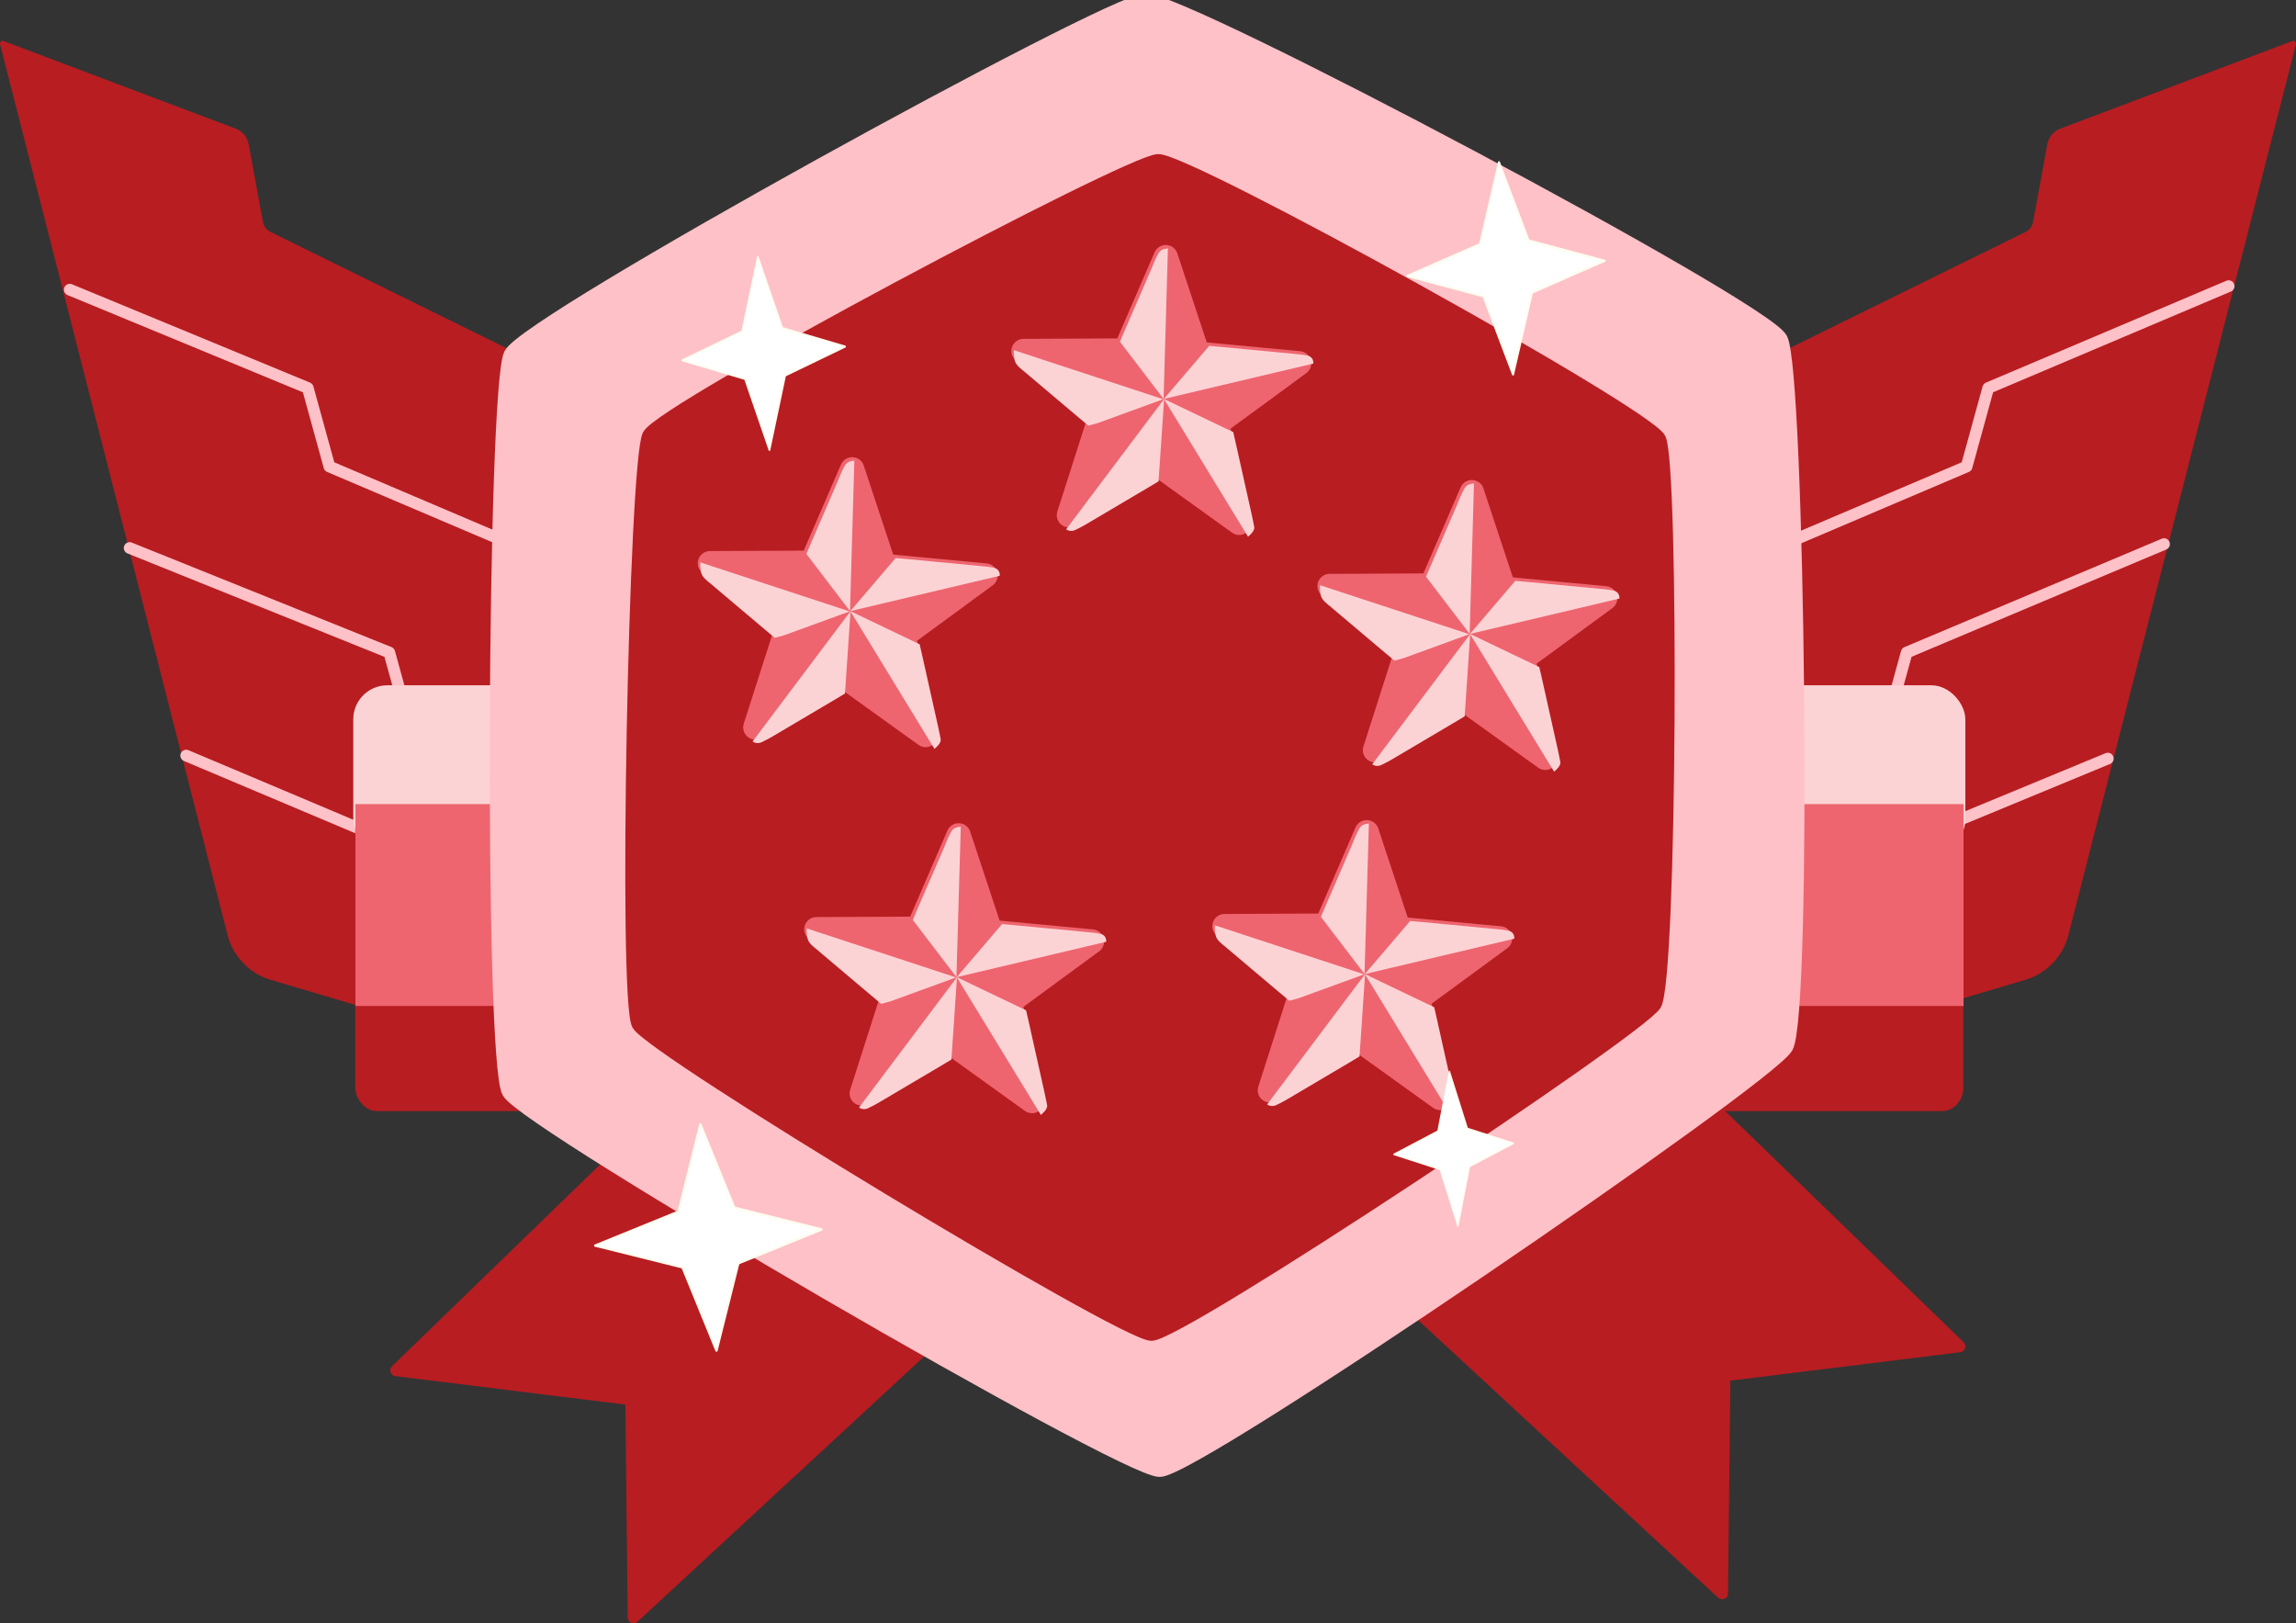 <?xml version="1.0" encoding="UTF-8" standalone="no"?>
<!-- Created with Inkscape (http://www.inkscape.org/) -->

<svg
   width="196.487mm"
   height="138.896mm"
   viewBox="0 0 196.487 138.896"
   version="1.1"
   id="svg1"
   xml:space="preserve"
   xmlns="http://www.w3.org/2000/svg"
   xmlns:svg="http://www.w3.org/2000/svg"><rect x="0" y="0" width="196.487" height="138.896" fill="#333333" stroke="none"/><defs
     id="defs1"><rect
       x="1632"
       y="780"
       width="1684"
       height="364"
       id="rect22" /><rect
       x="1632"
       y="780"
       width="1684"
       height="364"
       id="rect22-2" /><rect
       x="1632"
       y="780"
       width="1684"
       height="364"
       id="rect22-2-3" /></defs><g
     id="layer1"
     transform="translate(-16.383,-119.232)"><g
       id="g69"
       transform="translate(12.181,40.18)"><g
         id="g67"
         transform="translate(-726.057,357.802)"><path
           style="fill:#b81d21;fill-opacity:1;stroke:none;stroke-width:0.5;stroke-linecap:round;stroke-linejoin:round;stroke-dasharray:none;stroke-opacity:1;paint-order:stroke fill markers"
           d="m 875.142,-244.889 28.463,-14.019 a 1.172,1.172 127.108 0 0 0.635,-0.839 l 1.225,-6.649 a 1.79,1.79 129.877 0 1 1.128,-1.351 l 19.839,-7.49 a 0.233,0.233 41.822 0 1 0.308,0.275 l -19.466,76.208 a 5.413,5.413 133.897 0 1 -3.704,3.85 l -24.749,7.347 z"
           id="path64" /><path
           style="fill:none;fill-opacity:1;stroke:#fec1c7;stroke-width:1;stroke-linecap:round;stroke-linejoin:round;stroke-dasharray:none;stroke-opacity:1;paint-order:stroke fill markers"
           d="m 880.501,-231.143 18.055,-7.684 1.852,-6.723 20.575,-8.716"
           id="path65" /><path
           style="fill:none;fill-opacity:1;stroke:#fec1c7;stroke-width:1;stroke-linecap:round;stroke-linejoin:round;stroke-dasharray:none;stroke-opacity:1;paint-order:stroke fill markers"
           d="m 873.523,-208.509 18.055,-7.684 1.852,-6.723 22.025,-9.277"
           id="path65-1" /><path
           style="fill:none;fill-opacity:1;stroke:#fec1c7;stroke-width:1;stroke-linecap:round;stroke-linejoin:round;stroke-dasharray:none;stroke-opacity:1;paint-order:stroke fill markers"
           d="m 869.082,-190.483 18.055,-7.684 1.852,-6.723 21.651,-8.95"
           id="path65-1-2" /></g><g
         id="g68"
         transform="translate(0,-0.529)"><path
           style="fill:#b81d21;fill-opacity:1;stroke:none;stroke-width:0.5;stroke-linecap:round;stroke-linejoin:round;stroke-dasharray:none;stroke-opacity:1;paint-order:stroke fill markers"
           d="m 875.142,-244.889 28.463,-14.019 a 1.172,1.172 127.108 0 0 0.635,-0.839 l 1.225,-6.649 a 1.79,1.79 129.877 0 1 1.128,-1.351 l 19.839,-7.49 a 0.233,0.233 41.822 0 1 0.308,0.275 l -19.466,76.208 a 5.413,5.413 133.897 0 1 -3.704,3.85 l -24.749,7.347 z"
           id="path64-3"
           transform="matrix(-1,0,0,1,930.948,358.331)" /><path
           style="fill:none;fill-opacity:1;stroke:#fec1c7;stroke-width:1;stroke-linecap:round;stroke-linejoin:round;stroke-dasharray:none;stroke-opacity:1;paint-order:stroke fill markers"
           d="m 50.447,127.188 -18.055,-7.684 -1.852,-6.723 -20.37,-8.414"
           id="path65-8" /><path
           style="fill:none;fill-opacity:1;stroke:#fec1c7;stroke-width:1;stroke-linecap:round;stroke-linejoin:round;stroke-dasharray:none;stroke-opacity:1;paint-order:stroke fill markers"
           d="m 57.425,149.822 -18.055,-7.684 -1.852,-6.723 -22.222,-8.943"
           id="path65-1-4" /><path
           style="fill:none;fill-opacity:1;stroke:#fec1c7;stroke-width:1;stroke-linecap:round;stroke-linejoin:round;stroke-dasharray:none;stroke-opacity:1;paint-order:stroke fill markers"
           d="m 61.867,167.848 -18.055,-7.684 -1.852,-6.723 -21.825,-9.208"
           id="path65-1-2-3" /></g><g
         id="g64"
         transform="translate(-742.118,264.162)"><rect
           style="fill:#b81d21;fill-opacity:1;stroke:none;stroke-width:0.5;stroke-linecap:round;stroke-linejoin:round;stroke-dasharray:none;stroke-opacity:1"
           id="rect57-0"
           width="137.616"
           height="35.983"
           x="776.723"
           y="-126.019"
           rx="1.825"
           ry="2" /><rect
           style="fill:#fcd3d5;fill-opacity:1;stroke:none;stroke-width:0.5;stroke-linecap:round;stroke-linejoin:round;stroke-dasharray:none;stroke-opacity:1"
           id="rect57-7-3-7"
           width="137.958"
           height="14.356"
           x="776.552"
           y="-126.471"
           ry="2.91" /><rect
           style="fill:#ee656f;fill-opacity:1;stroke:none;stroke-width:0.5;stroke-linecap:round;stroke-linejoin:round;stroke-dasharray:none;stroke-opacity:1"
           id="rect57-7-7"
           width="137.616"
           height="17.274"
           x="776.74"
           y="-116.305" /></g><g
         id="g65"
         transform="translate(-645.371,262.236)"><path
           style="fill:#b81d21;fill-opacity:1;stroke:#b81d21;stroke-width:1;stroke-linecap:round;stroke-linejoin:round;stroke-dasharray:none;stroke-opacity:1"
           d="m 703.999,-85.819 -20.522,19.894 20.108,2.487 0.207,18.65 27.778,-25.696 z"
           id="path37-6-4-8-6" /><path
           style="fill:#b81d21;fill-opacity:1;stroke:#b81d21;stroke-width:1;stroke-linecap:round;stroke-linejoin:round;stroke-dasharray:none;stroke-opacity:1"
           d="m 796.743,-87.867 20.522,19.894 -20.108,2.487 -0.207,18.65 -27.778,-25.696 z"
           id="path37-8-9-1-9-2" /><path
           style="fill:#fec1c7;fill-opacity:1;stroke:#fec1c7;stroke-width:0.451;stroke-linecap:round;stroke-linejoin:round;stroke-dasharray:none;stroke-opacity:1"
           id="path34-9-4-3-9-9"
           d="m -773.105,-827.09 c -0.804,0.772 -20.086,7.376 -21.11,7.089 -1.024,-0.286 -15.13,-14.922 -15.386,-15.958 -0.257,-1.037 5.223,-20.211 5.959,-21.035 0.736,-0.824 19.71,-5.297 20.785,-5.059 1.074,0.239 15.041,13.652 15.269,14.711 0.228,1.059 -4.712,19.48 -5.516,20.252 z"
           transform="matrix(2.801,-0.78,0.786,2.777,3617.931,1600.199)" /><path
           style="fill:#b81d21;fill-opacity:1;stroke:#b81d21;stroke-width:0.451;stroke-linecap:round;stroke-linejoin:round;stroke-dasharray:none;stroke-opacity:1"
           id="path34-4-5-9-7"
           d="m -773.105,-827.09 c -0.804,0.772 -20.086,7.376 -21.11,7.089 -1.024,-0.286 -15.13,-14.922 -15.386,-15.958 -0.257,-1.037 5.223,-20.211 5.959,-21.035 0.736,-0.824 19.71,-5.297 20.785,-5.059 1.074,0.239 15.041,13.652 15.269,14.711 0.228,1.059 -4.712,19.48 -5.516,20.252 z"
           transform="matrix(2.242,-0.589,0.592,2.231,3014.172,1292.658)" /><path
           style="fill:#ffffff;fill-opacity:1;stroke:#fdfcf1;stroke-width:0.226;stroke-linecap:round;stroke-linejoin:round;stroke-dasharray:none;stroke-opacity:1"
           id="path35-6-1-4-8"
           d="m -776.605,-840.496 -7.714,3.143 -2.015,8.082 -3.143,-7.714 -8.082,-2.015 7.714,-3.143 2.015,-8.082 3.143,7.714 z"
           transform="matrix(0.805,0,0,0.866,1412.054,567.001)" /><path
           style="fill:#ffffff;fill-opacity:1;stroke:#fdfcf1;stroke-width:0.226;stroke-linecap:round;stroke-linejoin:round;stroke-dasharray:none;stroke-opacity:1"
           id="path35-8-8-2-7-2-7"
           d="m -776.605,-840.496 -7.714,3.143 -2.015,8.082 -3.143,-7.714 -8.082,-2.015 7.714,-3.143 2.015,-8.082 3.143,7.714 z"
           transform="matrix(0.924,0,0,0.923,1437.461,697.794)" /><g
           id="g57"
           transform="translate(-25.665,-8.996)"><path
             style="fill:#ee656f;fill-opacity:1;stroke:#ee656f;stroke-width:1.186;stroke-linecap:round;stroke-linejoin:round;stroke-dasharray:none;stroke-opacity:1"
             id="path33-8-1-5-8"
             d="m -783.26,-840.312 -4.385,2.303 0.349,4.941 -3.545,-3.459 -4.591,1.859 2.194,-4.441 -3.187,-3.792 4.901,0.714 2.621,-4.203 0.835,4.882 z"
             transform="matrix(0.787,1.572,-1.573,0.786,49.068,1780.475)" /><path
             style="fill:#fcd3d5;fill-opacity:1;stroke:none;stroke-width:0.5;stroke-linecap:round;stroke-linejoin:round;stroke-dasharray:none;stroke-opacity:1"
             d="m 744.246,-126.79 3.734,4.892 0.371,-12.872 c 0.006,0.013 -0.55,-0.018 -0.796,0.388 -0.217,0.358 -0.541,1.152 -0.613,1.348 -0.071,0.196 -2.717,6.258 -2.696,6.244 z"
             id="path46-4-2-0-0" /><path
             style="fill:#fcd3d5;fill-opacity:1;stroke:none;stroke-width:0.5;stroke-linecap:round;stroke-linejoin:round;stroke-dasharray:none;stroke-opacity:1"
             d="m 751.884,-126.436 -3.877,4.539 12.788,-3.024 c -0.009,0.009 0.077,-0.53 -0.457,-0.669 -0.35,-0.091 -1.023,-0.151 -1.203,-0.163 -0.18,-0.012 -7.269,-0.698 -7.251,-0.683 z"
             id="path46-6-5-8-5-3" /><path
             style="fill:#fcd3d5;fill-opacity:1;stroke:none;stroke-width:0.5;stroke-linecap:round;stroke-linejoin:round;stroke-dasharray:none;stroke-opacity:1"
             d="m 753.94,-119.057 -5.933,-2.839 7.2,11.79 c -0.012,-0.005 0.609,-0.451 0.531,-0.843 -0.071,-0.355 -0.212,-1.06 -0.257,-1.235 -0.045,-0.175 -1.532,-6.895 -1.541,-6.873 z"
             id="path46-6-0-8-5-1-1" /><path
             style="fill:#fcd3d5;fill-opacity:1;stroke:none;stroke-width:0.5;stroke-linecap:round;stroke-linejoin:round;stroke-dasharray:none;stroke-opacity:1"
             d="m 747.55,-114.843 0.476,-7.048 -8.385,11.154 c 0.134,0.087 0.423,0.222 0.78,0.057 0.337,-0.155 0.826,-0.423 0.978,-0.52 0.152,-0.097 6.175,-3.641 6.151,-3.643 z"
             id="path46-6-0-0-0-7-8-8" /><path
             style="fill:#fcd3d5;fill-opacity:1;stroke:none;stroke-width:0.5;stroke-linecap:round;stroke-linejoin:round;stroke-dasharray:none;stroke-opacity:1"
             d="m 742.345,-119.829 5.604,-2.041 -12.779,-4.196 c 0.013,-0.003 -0.059,0.477 0.101,0.971 0.111,0.344 0.599,0.702 0.739,0.816 0.14,0.113 5.539,4.691 5.533,4.668 z"
             id="path46-6-0-0-5-9-2-2-9" /></g><g
           id="g57-9"
           transform="translate(1.17,-27.153)"><path
             style="fill:#ee656f;fill-opacity:1;stroke:#ee656f;stroke-width:1.186;stroke-linecap:round;stroke-linejoin:round;stroke-dasharray:none;stroke-opacity:1"
             id="path33-8-1-5-8-1"
             d="m -783.26,-840.312 -4.385,2.303 0.349,4.941 -3.545,-3.459 -4.591,1.859 2.194,-4.441 -3.187,-3.792 4.901,0.714 2.621,-4.203 0.835,4.882 z"
             transform="matrix(0.787,1.572,-1.573,0.786,49.068,1780.475)" /><path
             style="fill:#fcd3d5;fill-opacity:1;stroke:none;stroke-width:0.5;stroke-linecap:round;stroke-linejoin:round;stroke-dasharray:none;stroke-opacity:1"
             d="m 744.246,-126.79 3.734,4.892 0.371,-12.872 c 0.006,0.013 -0.55,-0.018 -0.796,0.388 -0.217,0.358 -0.541,1.152 -0.613,1.348 -0.071,0.196 -2.717,6.258 -2.696,6.244 z"
             id="path46-4-2-0-0-2" /><path
             style="fill:#fcd3d5;fill-opacity:1;stroke:none;stroke-width:0.5;stroke-linecap:round;stroke-linejoin:round;stroke-dasharray:none;stroke-opacity:1"
             d="m 751.884,-126.436 -3.877,4.539 12.788,-3.024 c -0.009,0.009 0.077,-0.53 -0.457,-0.669 -0.35,-0.091 -1.023,-0.151 -1.203,-0.163 -0.18,-0.012 -7.269,-0.698 -7.251,-0.683 z"
             id="path46-6-5-8-5-3-3" /><path
             style="fill:#fcd3d5;fill-opacity:1;stroke:none;stroke-width:0.5;stroke-linecap:round;stroke-linejoin:round;stroke-dasharray:none;stroke-opacity:1"
             d="m 753.94,-119.057 -5.933,-2.839 7.2,11.79 c -0.012,-0.005 0.609,-0.451 0.531,-0.843 -0.071,-0.355 -0.212,-1.06 -0.257,-1.235 -0.045,-0.175 -1.532,-6.895 -1.541,-6.873 z"
             id="path46-6-0-8-5-1-1-8" /><path
             style="fill:#fcd3d5;fill-opacity:1;stroke:none;stroke-width:0.5;stroke-linecap:round;stroke-linejoin:round;stroke-dasharray:none;stroke-opacity:1"
             d="m 747.55,-114.843 0.476,-7.048 -8.385,11.154 c 0.134,0.087 0.423,0.222 0.78,0.057 0.337,-0.155 0.826,-0.423 0.978,-0.52 0.152,-0.097 6.175,-3.641 6.151,-3.643 z"
             id="path46-6-0-0-0-7-8-8-8" /><path
             style="fill:#fcd3d5;fill-opacity:1;stroke:none;stroke-width:0.5;stroke-linecap:round;stroke-linejoin:round;stroke-dasharray:none;stroke-opacity:1"
             d="m 742.345,-119.829 5.604,-2.041 -12.779,-4.196 c 0.013,-0.003 -0.059,0.477 0.101,0.971 0.111,0.344 0.599,0.702 0.739,0.816 0.14,0.113 5.539,4.691 5.533,4.668 z"
             id="path46-6-0-0-5-9-2-2-9-4" /></g><g
           id="g57-29"
           transform="translate(27.364,-7.045)"><path
             style="fill:#ee656f;fill-opacity:1;stroke:#ee656f;stroke-width:1.186;stroke-linecap:round;stroke-linejoin:round;stroke-dasharray:none;stroke-opacity:1"
             id="path33-8-1-5-8-0"
             d="m -783.26,-840.312 -4.385,2.303 0.349,4.941 -3.545,-3.459 -4.591,1.859 2.194,-4.441 -3.187,-3.792 4.901,0.714 2.621,-4.203 0.835,4.882 z"
             transform="matrix(0.787,1.572,-1.573,0.786,49.068,1780.475)" /><path
             style="fill:#fcd3d5;fill-opacity:1;stroke:none;stroke-width:0.5;stroke-linecap:round;stroke-linejoin:round;stroke-dasharray:none;stroke-opacity:1"
             d="m 744.246,-126.79 3.734,4.892 0.371,-12.872 c 0.006,0.013 -0.55,-0.018 -0.796,0.388 -0.217,0.358 -0.541,1.152 -0.613,1.348 -0.071,0.196 -2.717,6.258 -2.696,6.244 z"
             id="path46-4-2-0-0-7" /><path
             style="fill:#fcd3d5;fill-opacity:1;stroke:none;stroke-width:0.5;stroke-linecap:round;stroke-linejoin:round;stroke-dasharray:none;stroke-opacity:1"
             d="m 751.884,-126.436 -3.877,4.539 12.788,-3.024 c -0.009,0.009 0.077,-0.53 -0.457,-0.669 -0.35,-0.091 -1.023,-0.151 -1.203,-0.163 -0.18,-0.012 -7.269,-0.698 -7.251,-0.683 z"
             id="path46-6-5-8-5-3-31" /><path
             style="fill:#fcd3d5;fill-opacity:1;stroke:none;stroke-width:0.5;stroke-linecap:round;stroke-linejoin:round;stroke-dasharray:none;stroke-opacity:1"
             d="m 753.94,-119.057 -5.933,-2.839 7.2,11.79 c -0.012,-0.005 0.609,-0.451 0.531,-0.843 -0.071,-0.355 -0.212,-1.06 -0.257,-1.235 -0.045,-0.175 -1.532,-6.895 -1.541,-6.873 z"
             id="path46-6-0-8-5-1-1-1" /><path
             style="fill:#fcd3d5;fill-opacity:1;stroke:none;stroke-width:0.5;stroke-linecap:round;stroke-linejoin:round;stroke-dasharray:none;stroke-opacity:1"
             d="m 747.55,-114.843 0.476,-7.048 -8.385,11.154 c 0.134,0.087 0.423,0.222 0.78,0.057 0.337,-0.155 0.826,-0.423 0.978,-0.52 0.152,-0.097 6.175,-3.641 6.151,-3.643 z"
             id="path46-6-0-0-0-7-8-8-3" /><path
             style="fill:#fcd3d5;fill-opacity:1;stroke:none;stroke-width:0.5;stroke-linecap:round;stroke-linejoin:round;stroke-dasharray:none;stroke-opacity:1"
             d="m 742.345,-119.829 5.604,-2.041 -12.779,-4.196 c 0.013,-0.003 -0.059,0.477 0.101,0.971 0.111,0.344 0.599,0.702 0.739,0.816 0.14,0.113 5.539,4.691 5.533,4.668 z"
             id="path46-6-0-0-5-9-2-2-9-1" /></g><g
           id="g57-1"
           transform="translate(18.368,22.059)"><path
             style="fill:#ee656f;fill-opacity:1;stroke:#ee656f;stroke-width:1.186;stroke-linecap:round;stroke-linejoin:round;stroke-dasharray:none;stroke-opacity:1"
             id="path33-8-1-5-8-13"
             d="m -783.26,-840.312 -4.385,2.303 0.349,4.941 -3.545,-3.459 -4.591,1.859 2.194,-4.441 -3.187,-3.792 4.901,0.714 2.621,-4.203 0.835,4.882 z"
             transform="matrix(0.787,1.572,-1.573,0.786,49.068,1780.475)" /><path
             style="fill:#fcd3d5;fill-opacity:1;stroke:none;stroke-width:0.5;stroke-linecap:round;stroke-linejoin:round;stroke-dasharray:none;stroke-opacity:1"
             d="m 744.246,-126.79 3.734,4.892 0.371,-12.872 c 0.006,0.013 -0.55,-0.018 -0.796,0.388 -0.217,0.358 -0.541,1.152 -0.613,1.348 -0.071,0.196 -2.717,6.258 -2.696,6.244 z"
             id="path46-4-2-0-0-27" /><path
             style="fill:#fcd3d5;fill-opacity:1;stroke:none;stroke-width:0.5;stroke-linecap:round;stroke-linejoin:round;stroke-dasharray:none;stroke-opacity:1"
             d="m 751.884,-126.436 -3.877,4.539 12.788,-3.024 c -0.009,0.009 0.077,-0.53 -0.457,-0.669 -0.35,-0.091 -1.023,-0.151 -1.203,-0.163 -0.18,-0.012 -7.269,-0.698 -7.251,-0.683 z"
             id="path46-6-5-8-5-3-7" /><path
             style="fill:#fcd3d5;fill-opacity:1;stroke:none;stroke-width:0.5;stroke-linecap:round;stroke-linejoin:round;stroke-dasharray:none;stroke-opacity:1"
             d="m 753.94,-119.057 -5.933,-2.839 7.2,11.79 c -0.012,-0.005 0.609,-0.451 0.531,-0.843 -0.071,-0.355 -0.212,-1.06 -0.257,-1.235 -0.045,-0.175 -1.532,-6.895 -1.541,-6.873 z"
             id="path46-6-0-8-5-1-1-99" /><path
             style="fill:#fcd3d5;fill-opacity:1;stroke:none;stroke-width:0.5;stroke-linecap:round;stroke-linejoin:round;stroke-dasharray:none;stroke-opacity:1"
             d="m 747.55,-114.843 0.476,-7.048 -8.385,11.154 c 0.134,0.087 0.423,0.222 0.78,0.057 0.337,-0.155 0.826,-0.423 0.978,-0.52 0.152,-0.097 6.175,-3.641 6.151,-3.643 z"
             id="path46-6-0-0-0-7-8-8-82" /><path
             style="fill:#fcd3d5;fill-opacity:1;stroke:none;stroke-width:0.5;stroke-linecap:round;stroke-linejoin:round;stroke-dasharray:none;stroke-opacity:1"
             d="m 742.345,-119.829 5.604,-2.041 -12.779,-4.196 c 0.013,-0.003 -0.059,0.477 0.101,0.971 0.111,0.344 0.599,0.702 0.739,0.816 0.14,0.113 5.539,4.691 5.533,4.668 z"
             id="path46-6-0-0-5-9-2-2-9-2" /></g><g
           id="g57-2"
           transform="translate(-16.557,22.324)"><path
             style="fill:#ee656f;fill-opacity:1;stroke:#ee656f;stroke-width:1.186;stroke-linecap:round;stroke-linejoin:round;stroke-dasharray:none;stroke-opacity:1"
             id="path33-8-1-5-8-7"
             d="m -783.26,-840.312 -4.385,2.303 0.349,4.941 -3.545,-3.459 -4.591,1.859 2.194,-4.441 -3.187,-3.792 4.901,0.714 2.621,-4.203 0.835,4.882 z"
             transform="matrix(0.787,1.572,-1.573,0.786,49.068,1780.475)" /><path
             style="fill:#fcd3d5;fill-opacity:1;stroke:none;stroke-width:0.5;stroke-linecap:round;stroke-linejoin:round;stroke-dasharray:none;stroke-opacity:1"
             d="m 744.246,-126.79 3.734,4.892 0.371,-12.872 c 0.006,0.013 -0.55,-0.018 -0.796,0.388 -0.217,0.358 -0.541,1.152 -0.613,1.348 -0.071,0.196 -2.717,6.258 -2.696,6.244 z"
             id="path46-4-2-0-0-6" /><path
             style="fill:#fcd3d5;fill-opacity:1;stroke:none;stroke-width:0.5;stroke-linecap:round;stroke-linejoin:round;stroke-dasharray:none;stroke-opacity:1"
             d="m 751.884,-126.436 -3.877,4.539 12.788,-3.024 c -0.009,0.009 0.077,-0.53 -0.457,-0.669 -0.35,-0.091 -1.023,-0.151 -1.203,-0.163 -0.18,-0.012 -7.269,-0.698 -7.251,-0.683 z"
             id="path46-6-5-8-5-3-4" /><path
             style="fill:#fcd3d5;fill-opacity:1;stroke:none;stroke-width:0.5;stroke-linecap:round;stroke-linejoin:round;stroke-dasharray:none;stroke-opacity:1"
             d="m 753.94,-119.057 -5.933,-2.839 7.2,11.79 c -0.012,-0.005 0.609,-0.451 0.531,-0.843 -0.071,-0.355 -0.212,-1.06 -0.257,-1.235 -0.045,-0.175 -1.532,-6.895 -1.541,-6.873 z"
             id="path46-6-0-8-5-1-1-9" /><path
             style="fill:#fcd3d5;fill-opacity:1;stroke:none;stroke-width:0.5;stroke-linecap:round;stroke-linejoin:round;stroke-dasharray:none;stroke-opacity:1"
             d="m 747.55,-114.843 0.476,-7.048 -8.385,11.154 c 0.134,0.087 0.423,0.222 0.78,0.057 0.337,-0.155 0.826,-0.423 0.978,-0.52 0.152,-0.097 6.175,-3.641 6.151,-3.643 z"
             id="path46-6-0-0-0-7-8-8-0" /><path
             style="fill:#fcd3d5;fill-opacity:1;stroke:none;stroke-width:0.5;stroke-linecap:round;stroke-linejoin:round;stroke-dasharray:none;stroke-opacity:1"
             d="m 742.345,-119.829 5.604,-2.041 -12.779,-4.196 c 0.013,-0.003 -0.059,0.477 0.101,0.971 0.111,0.344 0.599,0.702 0.739,0.816 0.14,0.113 5.539,4.691 5.533,4.668 z"
             id="path46-6-0-0-5-9-2-2-9-9" /></g><path
           style="fill:#ffffff;fill-opacity:1;stroke:#fdfcf1;stroke-width:0.226;stroke-linecap:round;stroke-linejoin:round;stroke-dasharray:none;stroke-opacity:1"
           id="path35-8-3-5-1-8"
           d="m -776.605,-840.496 -7.714,3.143 -2.015,8.082 -3.143,-7.714 -8.082,-2.015 7.714,-3.143 2.015,-8.082 3.143,7.714 z"
           transform="matrix(0.665,0,0,0.788,1238.334,508.783)" /><path
           style="fill:#ffffff;fill-opacity:1;stroke:#fdfcf1;stroke-width:0.226;stroke-linecap:round;stroke-linejoin:round;stroke-dasharray:none;stroke-opacity:1"
           id="path35-8-8-0-4-6-7-2"
           d="m -776.605,-840.496 -7.714,3.143 -2.015,8.082 -3.143,-7.714 -8.082,-2.015 7.714,-3.143 2.015,-8.082 3.143,7.714 z"
           transform="matrix(0.488,0,0,0.632,1158.072,445.842)" /></g></g></g></svg>
